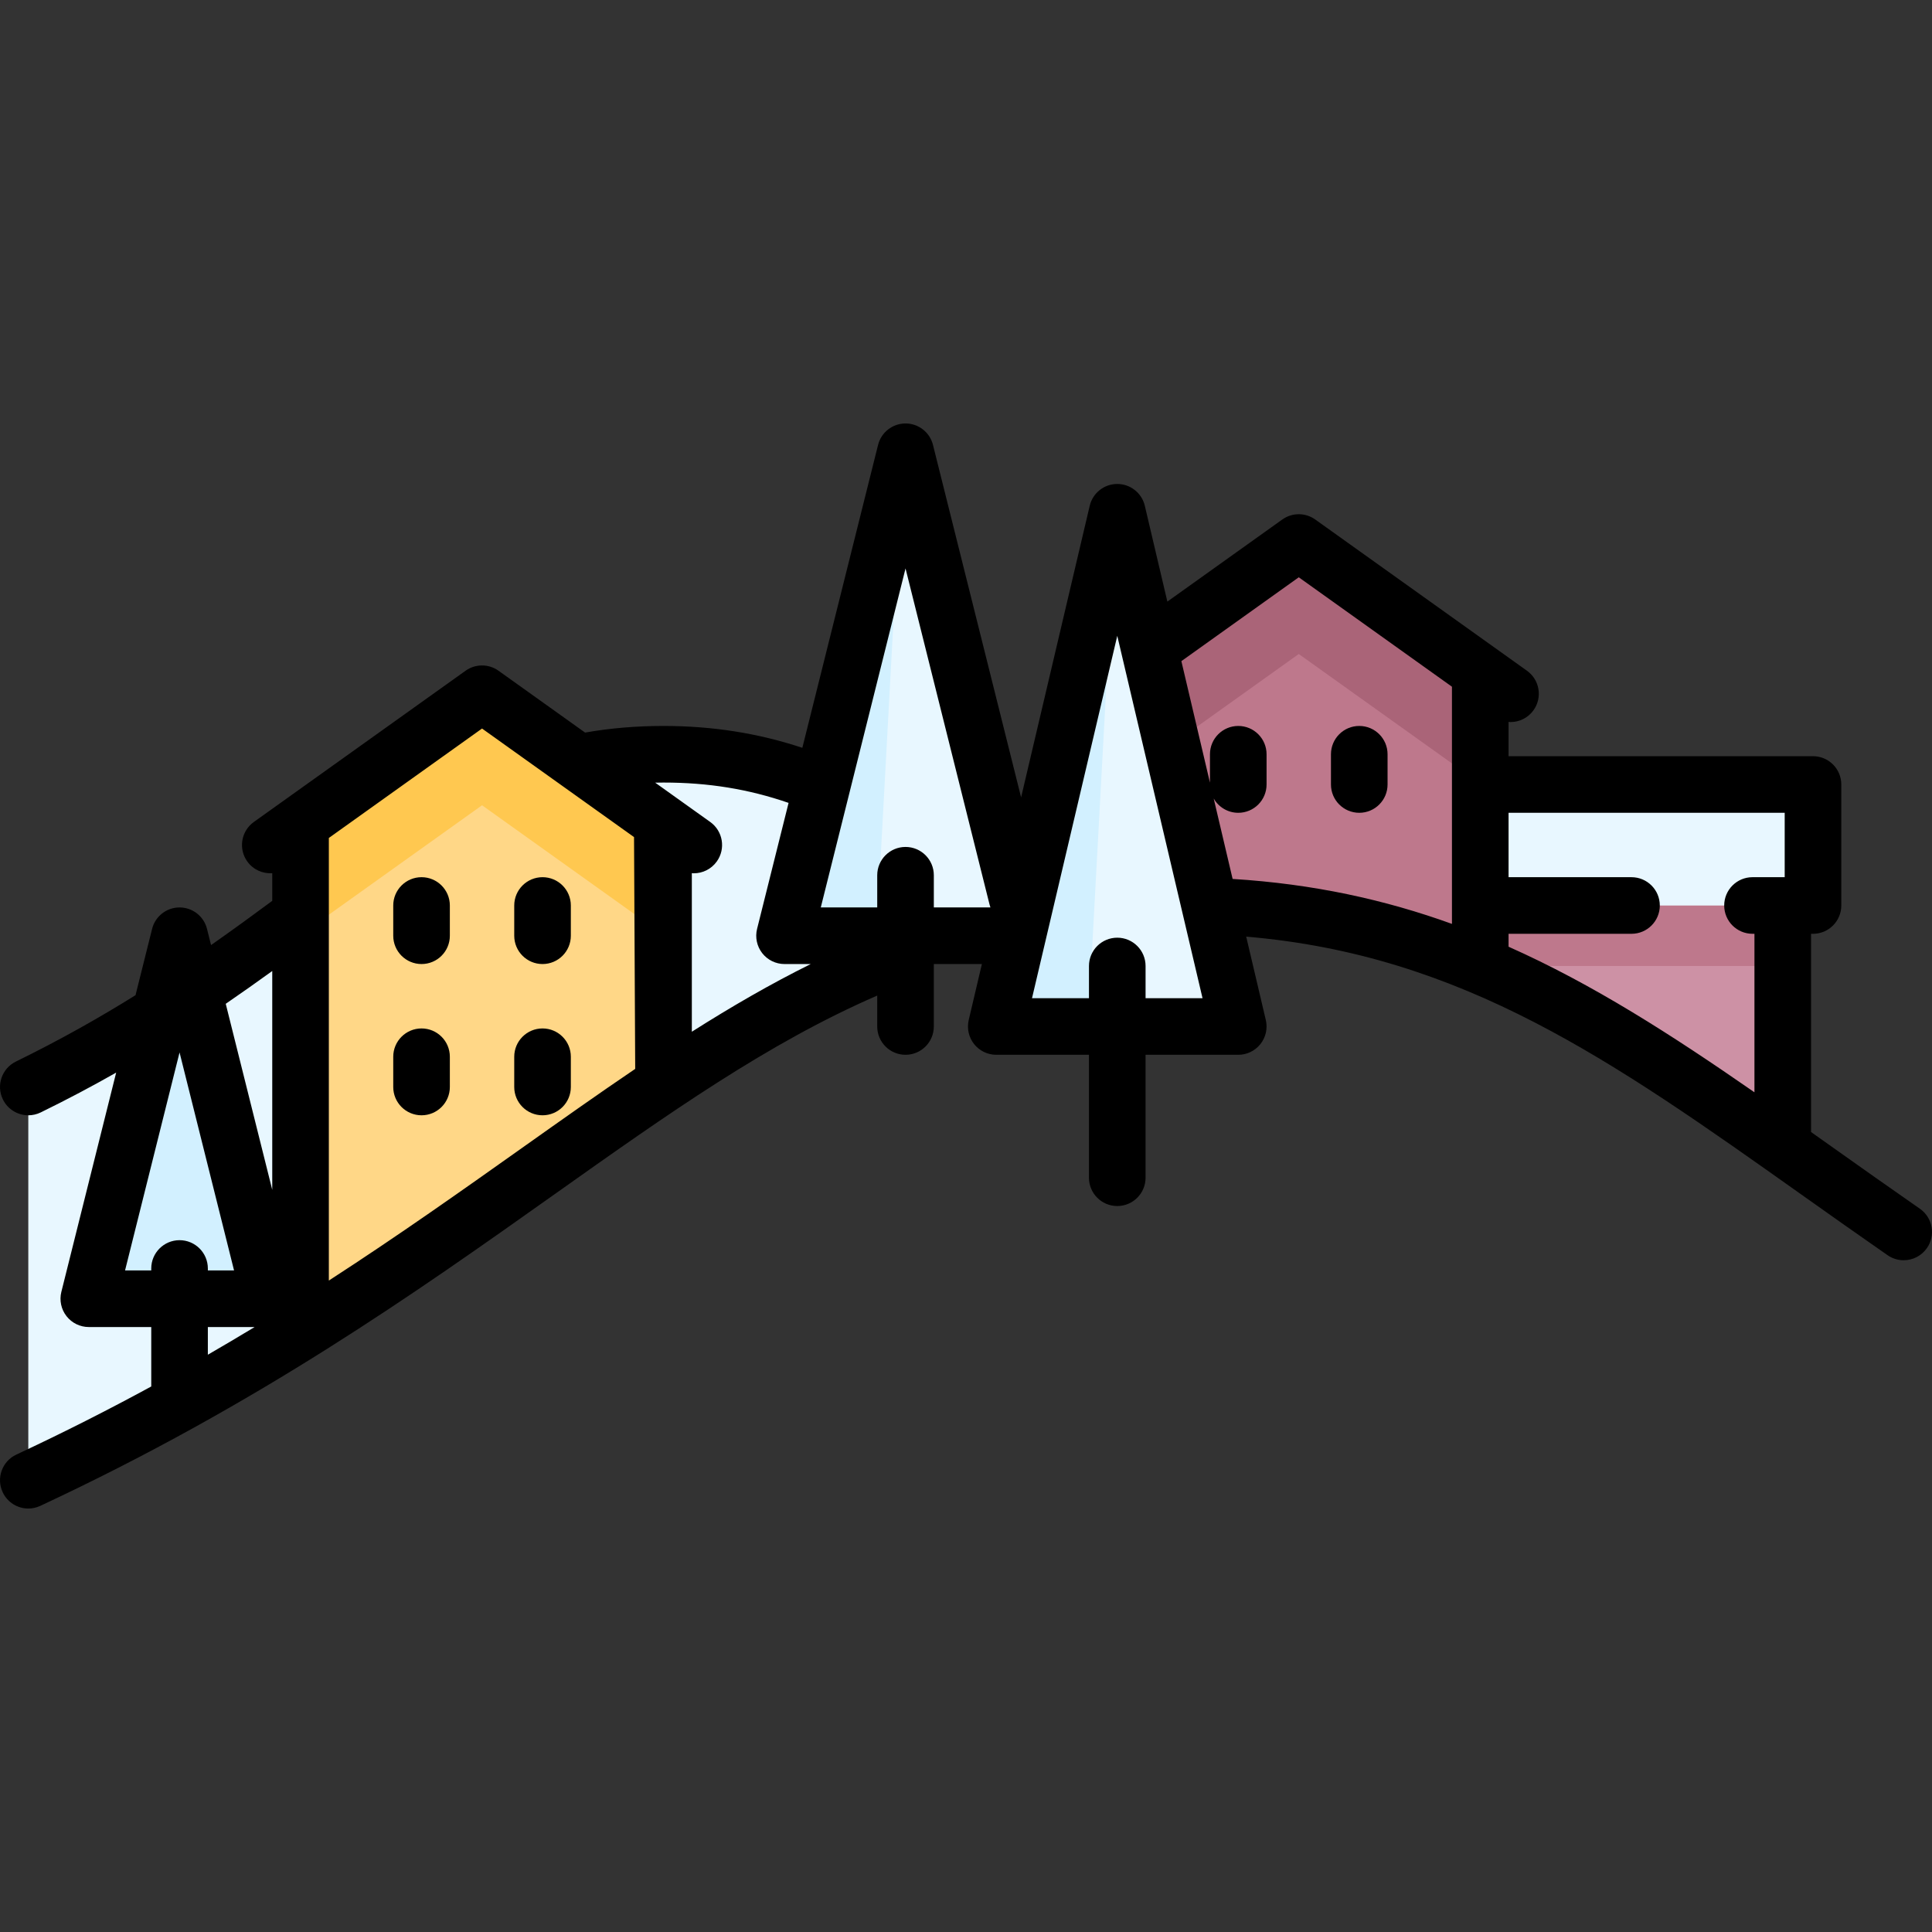 <?xml version="1.0" encoding="iso-8859-1"?>
<!-- Generator: Adobe Illustrator 19.0.0, SVG Export Plug-In . SVG Version: 6.00 Build 0)  -->
<svg version="1.1" id="Capa_1" xmlns="http://www.w3.org/2000/svg" xmlns:xlink="http://www.w3.org/1999/xlink" x="0px" y="0px"
	 viewBox="0 0 512.002 512.002" style="enable-background:new 0 0 512.002 512.002;" xml:space="preserve">
<rect x="0" y="0" width="512.002" height="512.002" fill="#333333" stroke="none"/>
<polygon style="fill:#CD91A5;" points="472.448,296.081 392.285,255.999 392.285,231.95 472.448,231.95 "/>
<rect x="392.29" y="231.949" style="fill:#BE788C;" width="80.16" height="24.05"/>
<path style="fill:#E8F7FF;" d="M392.285,239.967h80.163c4.427,0,8.016-3.589,8.016-8.016v-16.033c0-4.427-3.589-8.016-8.016-8.016
	h-80.163V239.967z"/>
<polygon style="fill:#BE788C;" points="392.286,183.848 344.188,143.767 296.09,183.848 296.09,239.967 392.286,255.999 "/>
<path style="fill:#AA6478;" d="M296.09,183.848v22.637c2.114-0.751,4.14-1.761,6-3.098l42.098-30.07l42.138,30.098
	c1.845,1.322,3.858,2.321,5.96,3.066v-22.634l-48.098-40.082L296.09,183.848z"/>
<path style="fill:#E8F7FF;" d="M264.024,239.967c0,0-40.082-40.082-88.18-40.082c-40.082,0-128.262,72.147-168.343,88.179v104.212
	L264.024,239.967z"/>
<polygon style="fill:#FFD787;" points="175.845,223.934 127.747,183.852 79.649,223.934 79.649,352.195 175.845,288.064 "/>
<path style="fill:#D2F0FF;" d="M68.935,344.179H26.232c-1.37,0-2.376-1.288-2.043-2.617l21.351-85.405
	c0.532-2.127,3.555-2.127,4.087,0l21.351,85.405C71.31,342.891,70.305,344.179,68.935,344.179z"/>
<path style="fill:#E8F7FF;" d="M269.525,249.294h-59.1c-1.285,0-2.233-1.198-1.939-2.448l29.55-125.588
	c0.482-2.048,3.396-2.048,3.878,0l29.55,125.588C271.759,248.096,270.81,249.294,269.525,249.294z"/>
<path style="fill:#D2F0FF;" d="M239.197,119.971c-0.53,0.225-0.998,0.595-1.161,1.286l-29.55,125.588
	c-0.294,1.25,0.655,2.448,1.939,2.448h21.764L239.197,119.971z"/>
<path style="fill:#E8F7FF;" d="M325.64,272.032h-59.1c-1.285,0-2.233-1.198-1.939-2.448l29.55-125.588
	c0.482-2.048,3.396-2.048,3.878,0l29.55,125.588C327.873,270.834,326.924,272.032,325.64,272.032z"/>
<path style="fill:#D2F0FF;" d="M295.311,142.709c-0.53,0.225-0.998,0.595-1.161,1.286L264.6,269.583
	c-0.294,1.25,0.655,2.448,1.939,2.448h21.764L295.311,142.709z"/>
<path style="fill:#FFC850;" d="M79.649,223.934v22.637c2.114-0.751,4.14-1.761,6-3.098l42.098-30.07l42.138,30.098
	c1.845,1.322,3.858,2.321,5.96,3.066v-22.634l-48.098-40.082L79.649,223.934z"/>
<path d="M508.779,320.318c-7.881-5.47-15.495-10.868-22.857-16.087c-2.008-1.423-3.995-2.831-5.973-4.231v-52.533h0.516
	c4.142,0,7.5-3.358,7.5-7.5v-32.065c0-4.142-3.358-7.5-7.5-7.5h-80.679v-9.087c0.17,0.012,0.34,0.039,0.51,0.039
	c2.34,0,4.646-1.092,6.109-3.141c2.408-3.371,1.627-8.055-1.744-10.462l-56.114-40.082c-2.608-1.862-6.111-1.862-8.719,0
	l-30.464,21.76l-5.974-25.391c-0.797-3.388-3.82-5.782-7.301-5.782s-6.503,2.395-7.301,5.782l-18.184,77.281l-23.354-93.415
	c-0.834-3.339-3.834-5.681-7.276-5.681s-6.441,2.342-7.276,5.681l-20.068,80.275c-11.747-3.889-23.854-5.794-36.786-5.794
	c-7.245,0-14.074,0.577-20.792,1.755l-22.947-16.391c-2.608-1.862-6.11-1.862-8.719,0l-56.114,40.082
	c-3.371,2.408-4.151,7.092-1.744,10.462c1.57,2.198,4.108,3.286,6.62,3.115v7.334c-5.33,3.938-10.698,7.847-16.216,11.716
	l-1.073-4.294c-0.834-3.339-3.834-5.681-7.276-5.681s-6.441,2.342-7.276,5.681l-4.393,17.573
	c-9.654,6.011-20.049,11.89-31.706,17.59c-3.721,1.819-5.263,6.311-3.444,10.032c1.301,2.661,3.968,4.208,6.743,4.208
	c1.105,0,2.229-0.245,3.289-0.764c7.089-3.466,13.71-6.986,19.99-10.552l-14.527,58.11c-0.561,2.24-0.057,4.614,1.364,6.435
	s3.602,2.884,5.912,2.884h16.549v15.751c-11.219,6.103-23.094,12.142-35.753,18.05c-3.753,1.751-5.376,6.214-3.625,9.968
	c1.273,2.728,3.978,4.33,6.801,4.33c1.062,0,2.141-0.227,3.167-0.706C68.62,372.031,110.261,342.511,147,316.466
	c30.193-21.404,56.631-40.12,85.475-52.628v8.193c0,4.142,3.358,7.5,7.5,7.5s7.5-3.358,7.5-7.5v-16.549h12.738l-3.49,14.831
	c-0.524,2.23-0.001,4.578,1.421,6.375c1.423,1.796,3.588,2.843,5.879,2.843h24.565v32.582c0,4.142,3.358,7.5,7.5,7.5
	s7.5-3.358,7.5-7.5v-32.582h24.565c2.291,0,4.457-1.047,5.879-2.843s1.946-4.144,1.421-6.375l-5.198-22.092
	c57.553,4.857,97.234,32.973,146.989,68.246c7.393,5.241,15.037,10.66,22.979,16.172c1.304,0.905,2.794,1.339,4.27,1.339
	c2.375,0,4.711-1.125,6.168-3.224C513.025,327.354,512.181,322.68,508.779,320.318z M175.845,207.385
	c11.865,0,22.537,1.729,33.137,5.39l-8.347,33.39c-0.561,2.24-0.057,4.614,1.364,6.435s3.602,2.884,5.912,2.884h6.946
	c-10.687,5.293-21.085,11.325-31.511,17.938v-42.025c0.17,0.012,0.34,0.039,0.51,0.039c2.34,0,4.646-1.092,6.109-3.141
	c2.408-3.371,1.627-8.055-1.744-10.462l-14.589-10.421C174.365,207.396,175.1,207.385,175.845,207.385z M72.149,257.328v57.995
	l-12.326-49.305C64.02,263.141,68.114,260.243,72.149,257.328z M33.14,336.679l14.443-57.772l14.443,57.772h-6.943v-0.517
	c0-4.142-3.358-7.5-7.5-7.5s-7.5,3.358-7.5,7.5v0.517H33.14z M55.083,351.679h12.403c-4.043,2.448-8.177,4.895-12.403,7.336V351.679
	z M138.324,304.23c-15.833,11.225-32.59,23.104-51.176,35.132V222.067l40.598-28.998l40.28,28.771l0.309,61.431
	C158.586,289.869,148.672,296.894,138.324,304.23z M239.975,224.45c-4.142,0-7.5,3.358-7.5,7.5v8.533h-14.959l22.459-89.838
	l22.273,89.092c0.063,0.255,0.14,0.504,0.228,0.746h-15.001v-8.533C247.475,227.808,244.117,224.45,239.975,224.45z
	 M472.965,215.401v17.065h-8.532c-4.142,0-7.5,3.358-7.5,7.5s3.358,7.5,7.5,7.5h0.516v42.003
	c-22.039-15.293-42.849-28.65-65.163-38.58v-3.422h32.582c4.142,0,7.5-3.358,7.5-7.5s-3.358-7.5-7.5-7.5h-32.582v-17.065h73.179
	V215.401z M303.589,264.532v-8.533c0-4.142-3.358-7.5-7.5-7.5s-7.5,3.358-7.5,7.5v8.533h-15.095l22.595-96.032l22.596,96.032
	H303.589z M321.643,211.614c1.292,2.26,3.721,3.787,6.511,3.787c4.142,0,7.5-3.358,7.5-7.5v-8.016c0-4.142-3.358-7.5-7.5-7.5
	s-7.5,3.358-7.5,7.5v7.526l-7.577-32.202l31.11-22.221l40.598,28.999v62.855c-17.717-6.401-36.689-10.586-58.127-11.913
	L321.643,211.614z"/>
<path d="M360.22,192.385c-4.142,0-7.5,3.358-7.5,7.5v8.016c0,4.142,3.358,7.5,7.5,7.5s7.5-3.358,7.5-7.5v-8.016
	C367.72,195.743,364.362,192.385,360.22,192.385z"/>
<path d="M111.714,232.466c-4.142,0-7.5,3.358-7.5,7.5v8.017c0,4.142,3.358,7.5,7.5,7.5s7.5-3.358,7.5-7.5v-8.017
	C119.214,235.824,115.856,232.466,111.714,232.466z"/>
<path d="M143.779,232.466c-4.142,0-7.5,3.358-7.5,7.5v8.017c0,4.142,3.358,7.5,7.5,7.5s7.5-3.358,7.5-7.5v-8.017
	C151.279,235.824,147.921,232.466,143.779,232.466z"/>
<path d="M111.714,272.548c-4.142,0-7.5,3.358-7.5,7.5v8.017c0,4.142,3.358,7.5,7.5,7.5s7.5-3.358,7.5-7.5v-8.017
	C119.214,275.906,115.856,272.548,111.714,272.548z"/>
<path d="M143.779,272.548c-4.142,0-7.5,3.358-7.5,7.5v8.017c0,4.142,3.358,7.5,7.5,7.5s7.5-3.358,7.5-7.5v-8.017
	C151.279,275.906,147.921,272.548,143.779,272.548z"/>
<g>
</g>
<g>
</g>
<g>
</g>
<g>
</g>
<g>
</g>
<g>
</g>
<g>
</g>
<g>
</g>
<g>
</g>
<g>
</g>
<g>
</g>
<g>
</g>
<g>
</g>
<g>
</g>
<g>
</g>
</svg>
